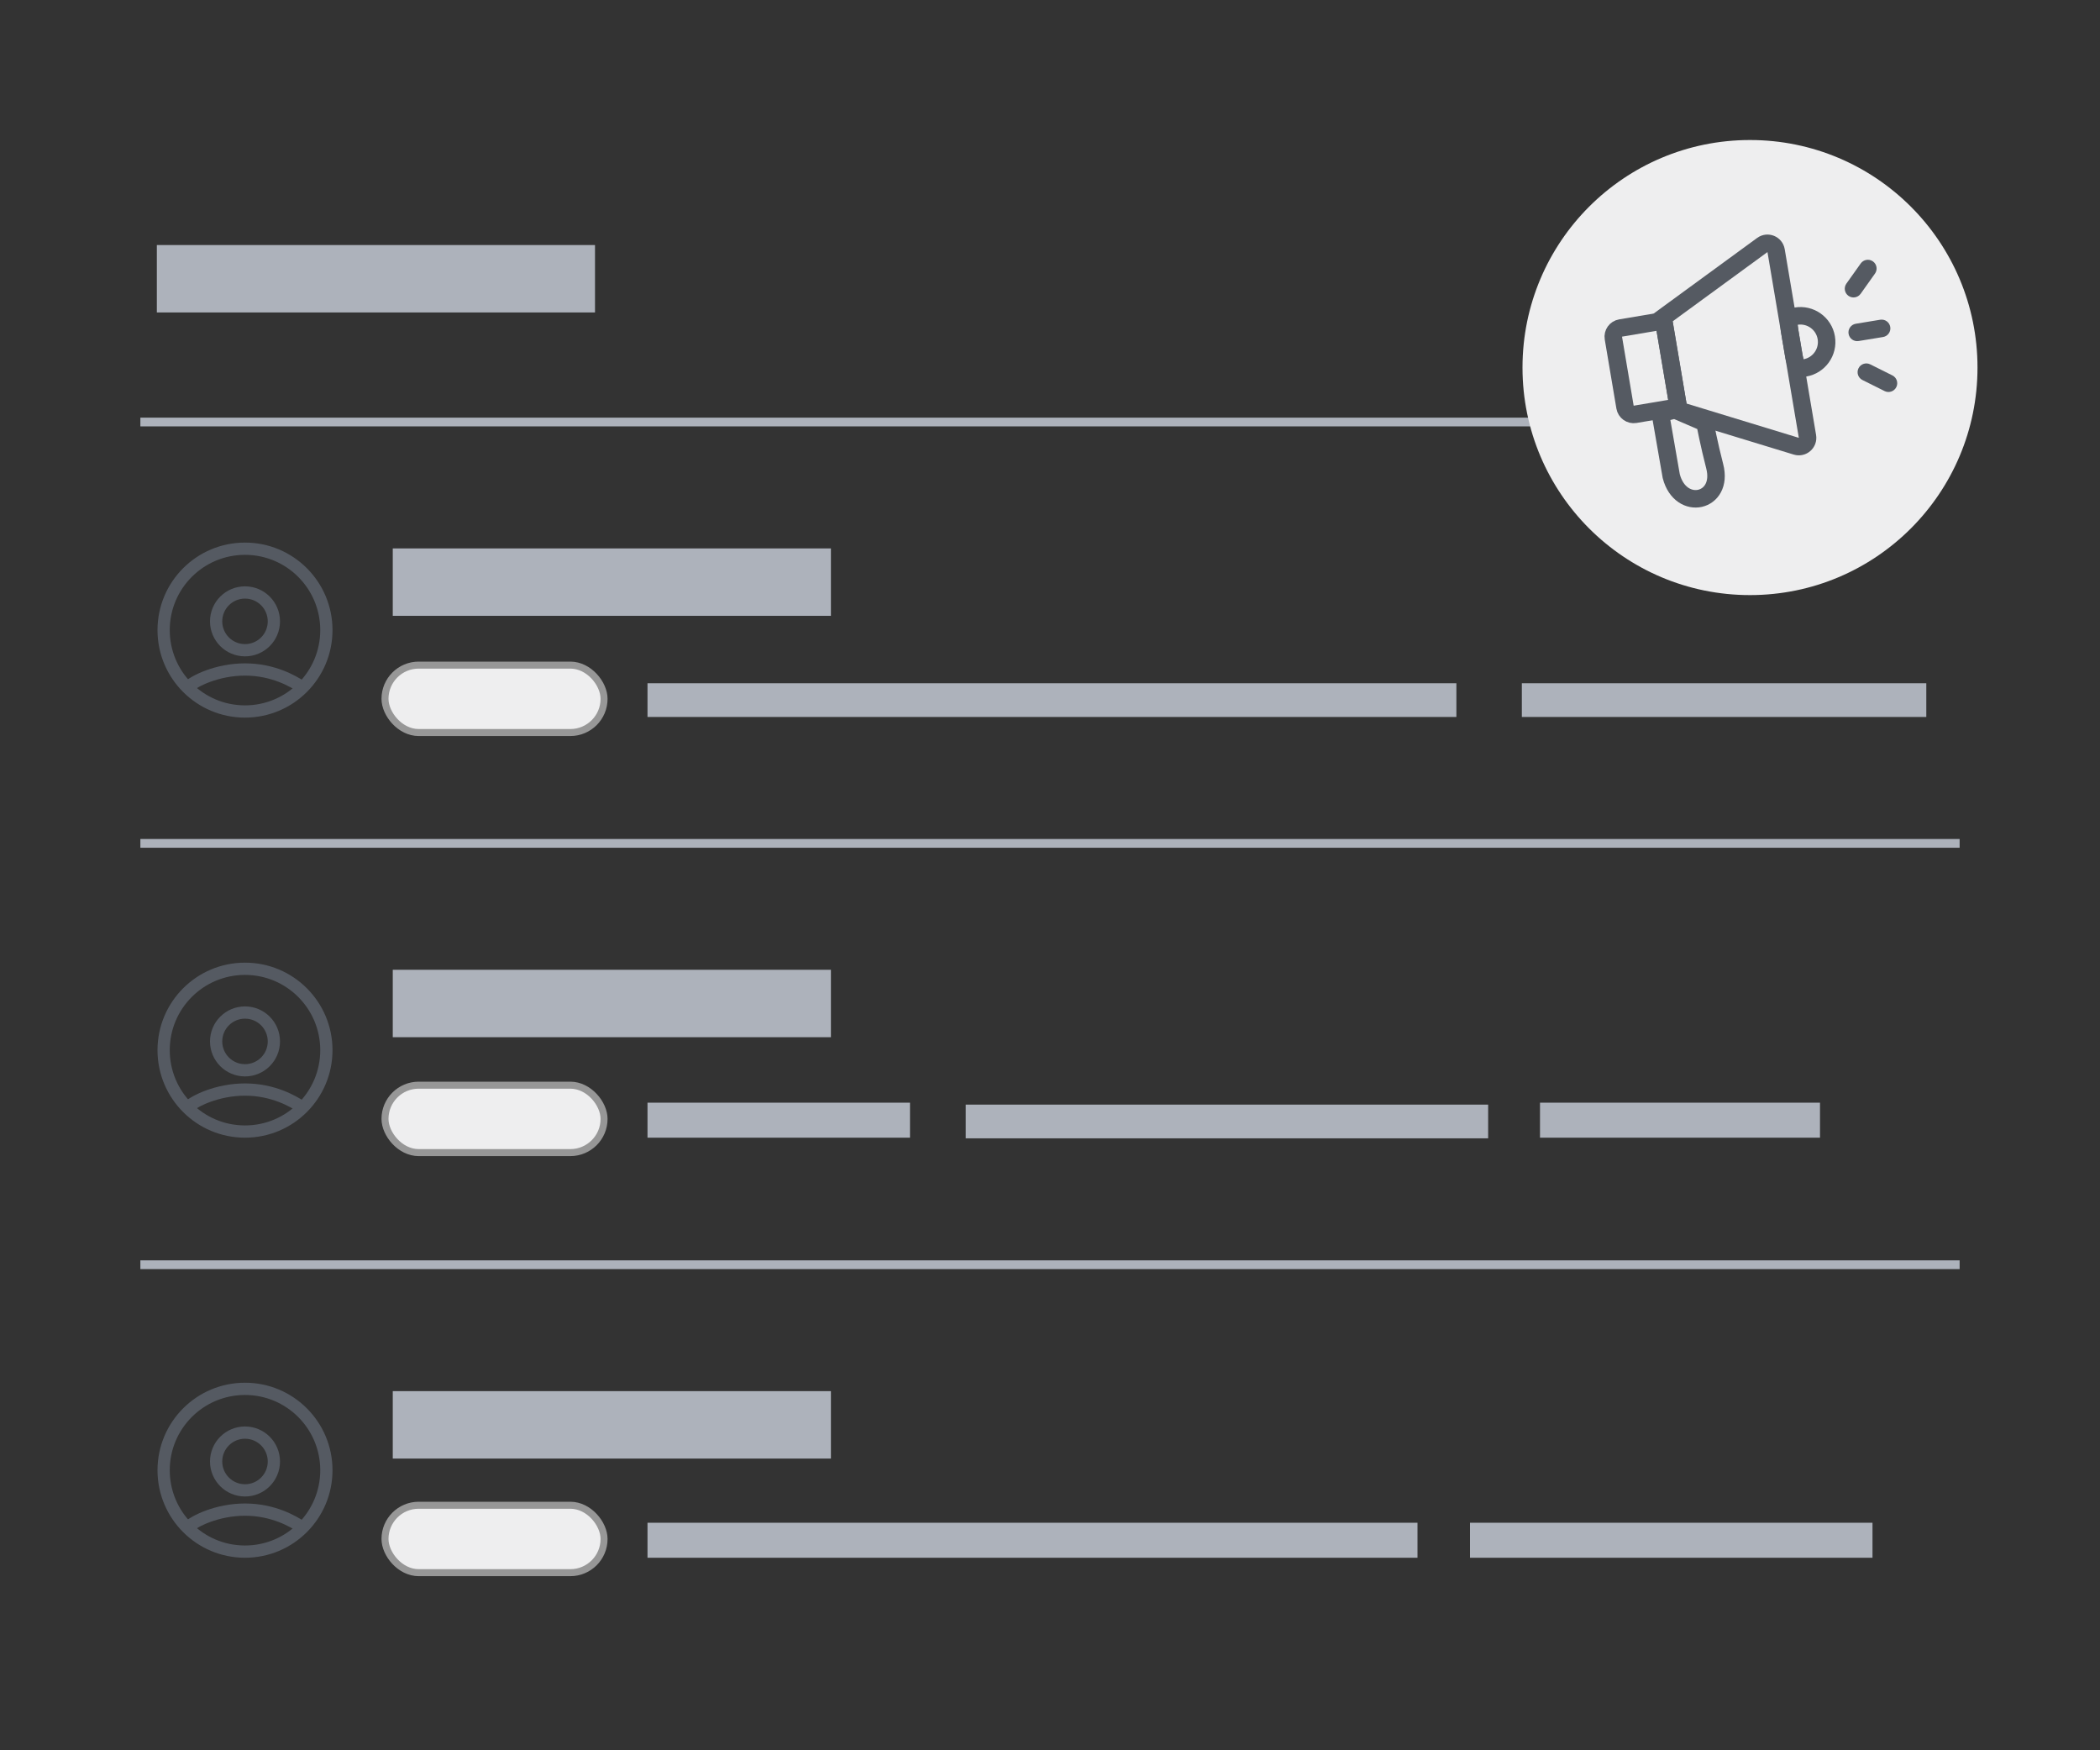<svg width="120" height="100" viewBox="0 0 120 100" fill="none" xmlns="http://www.w3.org/2000/svg">
<rect x="0" y="0" width="120" height="100" fill="#333333" stroke="none"/>
<rect x="22.444" y="31.333" width="25.037" height="3.852" fill="#ADB2BB"/>
<rect x="8.963" y="14" width="25.037" height="3.852" fill="#ADB2BB"/>
<rect x="37" y="39.037" width="46.222" height="1.926" fill="#ADB2BB"/>
<rect x="86.963" y="39.037" width="23.111" height="1.926" fill="#ADB2BB"/>
<rect x="88" y="63" width="16" height="2" fill="#ADB2BB"/>
<rect x="84" y="87" width="23" height="2" fill="#ADB2BB"/>
<path d="M8.271 24.111H111.729" stroke="#ADB2BB" stroke-width="0.5" stroke-linecap="square"/>
<rect x="22.444" y="55.407" width="25.037" height="3.852" fill="#ADB2BB"/>
<rect x="37" y="63" width="15" height="2" fill="#ADB2BB"/>
<rect x="55.185" y="63.111" width="29.852" height="1.926" fill="#ADB2BB"/>
<path d="M8.271 48.185H111.729" stroke="#ADB2BB" stroke-width="0.5" stroke-linecap="square"/>
<rect x="22.444" y="79.481" width="25.037" height="3.852" fill="#ADB2BB"/>
<rect x="37" y="87" width="44" height="2" fill="#ADB2BB"/>
<path d="M8.271 72.259H111.729" stroke="#ADB2BB" stroke-width="0.5" stroke-linecap="square"/>
<rect x="22" y="38" width="12.518" height="3.852" rx="1.926" fill="#EEEEEF" stroke="#979797" stroke-width="0.4"/>
<rect x="22" y="62" width="12.518" height="3.852" rx="1.926" fill="#EEEEEF" stroke="#979797" stroke-width="0.4"/>
<rect x="22" y="86" width="12.518" height="3.852" rx="1.926" fill="#EEEEEF" stroke="#979797" stroke-width="0.4"/>
<circle cx="14" cy="36" r="4.65" stroke="#555A62" stroke-width="0.7"/>
<circle cx="14" cy="35.5" r="1.65" stroke="#555A62" stroke-width="0.7"/>
<path d="M10.75 39.25C11.083 38.917 12.4 38.25 14 38.25C15.6 38.25 16.75 38.917 17.25 39.25" stroke="#555A62" stroke-width="0.7"/>
<circle cx="14" cy="60" r="4.65" stroke="#555A62" stroke-width="0.7"/>
<circle cx="14" cy="59.5" r="1.65" stroke="#555A62" stroke-width="0.7"/>
<path d="M10.75 63.25C11.083 62.917 12.4 62.25 14 62.25C15.6 62.25 16.75 62.917 17.25 63.25" stroke="#555A62" stroke-width="0.7"/>
<circle cx="14" cy="84" r="4.65" stroke="#555A62" stroke-width="0.7"/>
<circle cx="14" cy="83.5" r="1.65" stroke="#555A62" stroke-width="0.7"/>
<path d="M10.75 87.25C11.083 86.917 12.4 86.25 14 86.25C15.6 86.25 16.75 86.917 17.25 87.25" stroke="#555A62" stroke-width="0.7"/>
<circle cx="100" cy="21" r="13" fill="#EEEEEF"/>
<path d="M95.499 27.201L94.878 23.63L95.705 23.415L97.424 24.157C97.424 24.157 97.668 25.425 97.984 26.641C98.52 28.708 96.035 29.267 95.499 27.201Z" stroke="#555A62"/>
<path d="M92.194 19.318C92.148 19.045 92.331 18.787 92.603 18.741L95.069 18.325L95.901 23.256L93.436 23.672C93.163 23.718 92.906 23.534 92.859 23.262L92.194 19.318Z" stroke="#555A62"/>
<path d="M95.932 23.444L95.037 18.137L100.703 13.998C101.003 13.778 101.429 13.952 101.491 14.318L103.283 24.932C103.345 25.299 102.999 25.602 102.644 25.493L95.932 23.444Z" stroke="#555A62"/>
<path d="M104.359 19.292C104.497 20.109 103.946 20.883 103.129 21.021C102.92 21.056 102.825 21.029 102.786 21.01C102.753 20.995 102.71 20.963 102.66 20.863C102.606 20.755 102.559 20.599 102.514 20.377C102.484 20.228 102.46 20.074 102.432 19.902C102.418 19.815 102.403 19.723 102.387 19.625C102.37 19.527 102.354 19.435 102.338 19.348C102.308 19.177 102.281 19.023 102.26 18.873C102.23 18.648 102.222 18.486 102.238 18.366C102.253 18.255 102.283 18.211 102.309 18.186C102.34 18.156 102.421 18.098 102.63 18.063C103.447 17.925 104.221 18.475 104.359 19.292Z" stroke="#555A62"/>
<path fill-rule="evenodd" clip-rule="evenodd" d="M106.327 15.052C106.487 14.827 106.799 14.774 107.024 14.934C107.249 15.094 107.302 15.406 107.142 15.631L106.323 16.784C106.163 17.009 105.85 17.062 105.625 16.902C105.4 16.741 105.348 16.429 105.508 16.204L106.327 15.052Z" fill="#555A62"/>
<path fill-rule="evenodd" clip-rule="evenodd" d="M107.44 18.268C107.713 18.223 107.97 18.407 108.015 18.68C108.06 18.952 107.875 19.21 107.603 19.255L106.207 19.484C105.935 19.529 105.678 19.345 105.633 19.072C105.588 18.8 105.773 18.542 106.045 18.497L107.44 18.268Z" fill="#555A62"/>
<path fill-rule="evenodd" clip-rule="evenodd" d="M108.137 21.449C108.384 21.572 108.484 21.872 108.36 22.119C108.237 22.366 107.937 22.467 107.69 22.343L106.424 21.711C106.177 21.588 106.077 21.287 106.201 21.04C106.324 20.793 106.624 20.693 106.871 20.817L108.137 21.449Z" fill="#555A62"/>
</svg>
